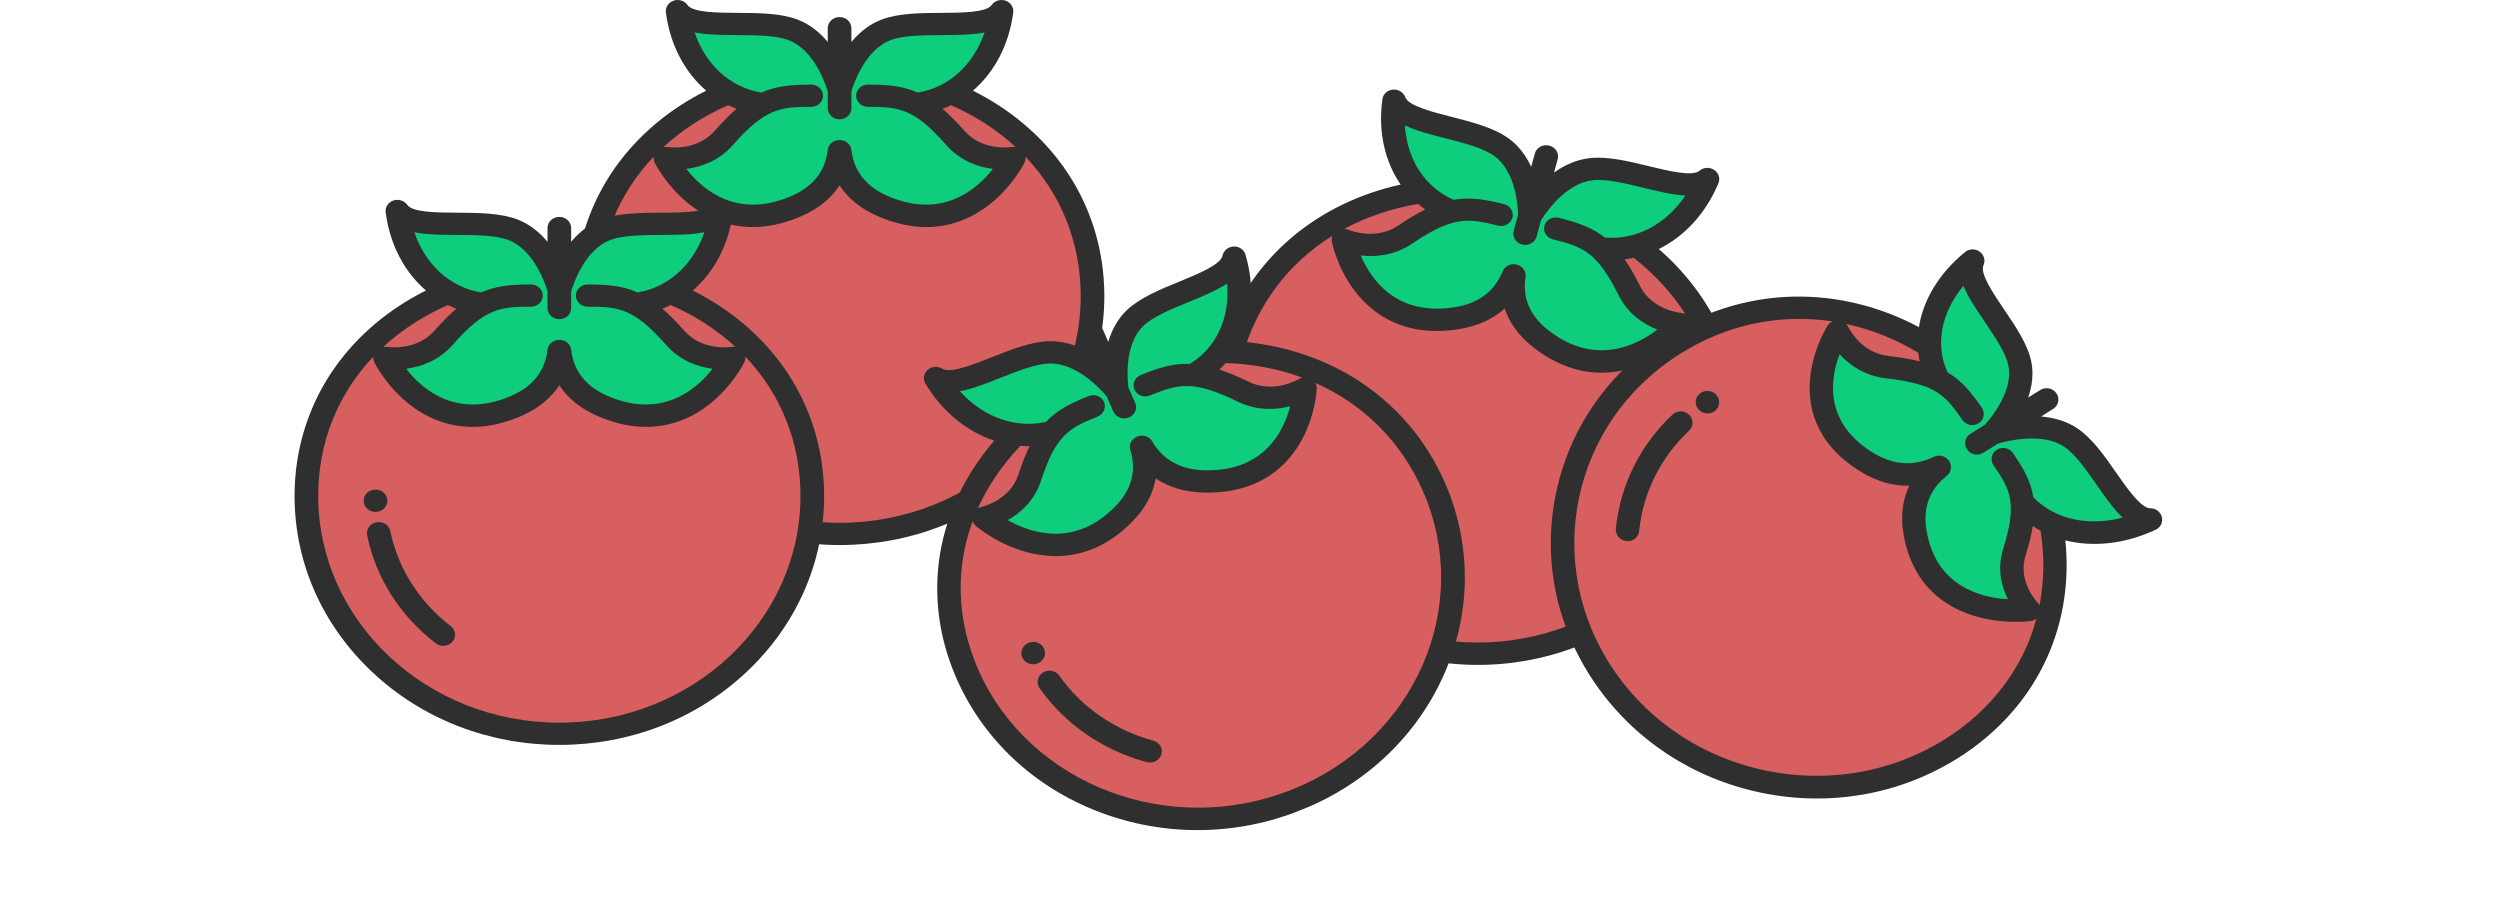 <svg height="40px" viewBox="0 0 109 51" fill="none" xmlns="http://www.w3.org/2000/svg">
<g clip-path="url(#clip0_59_3150)">
<path d="M25.447 5.187C20.81 7.134 17.623 11.258 17.623 16.455C17.623 23.759 23.919 29.681 31.684 29.681C39.45 29.681 45.746 23.759 45.746 16.455C45.746 11.259 42.56 7.136 37.926 5.189L25.447 5.187Z" fill="#D75F5F"/>
<path d="M38.123 7.67C37.161 6.578 36.43 5.99 35.685 5.675L36.185 5.748C38.715 5.315 40.358 3.152 40.686 0.618C39.832 1.854 36.152 0.927 34.247 1.669C32.343 2.41 31.686 5 31.684 5.006C31.683 5 31.025 2.41 29.122 1.669C27.216 0.927 23.536 1.854 22.682 0.618C23.011 3.152 24.654 5.315 27.183 5.748L27.683 5.675C26.938 5.99 26.207 6.578 25.245 7.67C23.975 9.112 22.004 8.783 22.004 8.783C22.004 8.783 24.369 13.583 29.276 11.461C30.979 10.724 31.553 9.502 31.679 8.402L31.69 8.404C31.816 9.503 32.391 10.725 34.093 11.461C38.999 13.583 41.365 8.783 41.365 8.783C41.365 8.783 39.394 9.112 38.123 7.67Z" fill="#0ECD7D"/>
<path d="M44.119 9.259C42.866 7.506 41.143 6.061 39.099 5.04C40.293 4.014 41.105 2.492 41.338 0.693C41.375 0.407 41.198 0.136 40.911 0.037C40.623 -0.061 40.302 0.04 40.135 0.281C39.846 0.7 38.467 0.708 37.359 0.715C36.172 0.722 34.944 0.729 33.995 1.098C33.383 1.336 32.824 1.756 32.341 2.332V1.566C32.341 1.225 32.047 0.948 31.684 0.948C31.321 0.948 31.027 1.225 31.027 1.566V2.332C30.604 1.825 30.061 1.365 29.373 1.098C28.425 0.729 27.197 0.722 26.009 0.715C24.901 0.708 23.523 0.7 23.233 0.281C23.066 0.04 22.745 -0.061 22.458 0.037C22.17 0.136 21.993 0.407 22.03 0.693C22.263 2.492 23.076 4.014 24.27 5.04C22.226 6.061 20.504 7.505 19.251 9.257C17.756 11.347 16.965 13.836 16.965 16.455C16.965 20.152 18.497 23.629 21.277 26.244C24.057 28.859 27.753 30.299 31.684 30.299C35.615 30.299 39.312 28.859 42.092 26.244C44.872 23.629 46.403 20.152 46.403 16.455C46.403 13.836 45.613 11.348 44.119 9.259ZM41.474 8.175C41.401 8.163 41.325 8.161 41.25 8.174C41.234 8.177 39.644 8.427 38.629 7.276C38.191 6.778 37.79 6.376 37.411 6.051C37.57 5.989 37.725 5.921 37.877 5.847C39.254 6.452 40.461 7.24 41.474 8.175ZM23.625 1.801C24.319 1.941 25.148 1.946 26.001 1.951C27.063 1.957 28.16 1.963 28.871 2.24C30.29 2.792 30.917 4.712 31.027 5.086V6.015C31.027 6.356 31.322 6.633 31.684 6.633C32.047 6.633 32.342 6.356 32.342 6.015V5.086C32.452 4.71 33.08 2.792 34.498 2.24C35.209 1.963 36.306 1.957 37.367 1.951C38.221 1.946 39.05 1.941 39.744 1.801C39.136 3.584 37.782 4.847 36.068 5.14C36.056 5.142 36.044 5.145 36.032 5.148C35.188 4.771 34.342 4.703 33.261 4.703C32.898 4.703 32.604 4.98 32.604 5.321C32.604 5.663 32.898 5.939 33.261 5.939C34.984 5.939 35.821 6.025 37.617 8.064C38.409 8.963 39.416 9.287 40.204 9.39C39.32 10.524 37.397 12.209 34.368 10.899C33.16 10.377 32.479 9.515 32.343 8.337C32.312 8.06 32.086 7.837 31.793 7.793L31.782 7.791C31.604 7.765 31.422 7.808 31.28 7.911C31.137 8.014 31.045 8.167 31.026 8.336C30.891 9.514 30.21 10.377 29.001 10.899C25.972 12.209 24.048 10.523 23.165 9.39C23.953 9.287 24.96 8.963 25.752 8.064C27.548 6.025 28.385 5.939 30.108 5.939C30.471 5.939 30.765 5.663 30.765 5.321C30.765 4.98 30.471 4.703 30.108 4.703C29.027 4.703 28.181 4.771 27.337 5.148C27.325 5.145 27.313 5.142 27.301 5.14C25.587 4.847 24.232 3.584 23.625 1.801ZM25.958 6.051C25.578 6.376 25.178 6.778 24.739 7.276C23.738 8.413 22.181 8.184 22.119 8.174C22.043 8.161 21.968 8.163 21.894 8.174C22.907 7.24 24.114 6.452 25.491 5.847C25.643 5.922 25.799 5.989 25.958 6.051ZM31.684 29.063C24.293 29.063 18.28 23.407 18.28 16.455C18.28 13.47 19.379 10.78 21.352 8.708C21.337 8.82 21.355 8.936 21.408 9.042C21.434 9.097 22.077 10.382 23.382 11.394C24.626 12.36 26.706 13.252 29.55 12.022C30.491 11.615 31.209 11.036 31.684 10.308C32.16 11.036 32.878 11.616 33.819 12.022C34.809 12.451 35.707 12.622 36.509 12.622C38.01 12.622 39.176 12.023 39.987 11.394C41.292 10.382 41.934 9.097 41.961 9.043C42.013 8.936 42.031 8.82 42.017 8.708C43.99 10.78 45.089 13.47 45.089 16.455C45.089 23.407 39.075 29.063 31.684 29.063Z" fill="#2F2F2F"/>
<path d="M25.647 23.697C23.902 22.359 22.71 20.483 22.291 18.415C22.223 18.08 21.879 17.86 21.523 17.924C21.166 17.987 20.933 18.311 21 18.646C21.477 20.999 22.832 23.133 24.817 24.655C24.939 24.749 25.085 24.794 25.232 24.794C25.422 24.794 25.611 24.717 25.741 24.567C25.97 24.302 25.928 23.913 25.647 23.697Z" fill="#2F2F2F"/>
<path d="M21.465 17.347C21.828 17.347 22.122 17.07 22.122 16.729V16.722C22.122 16.381 21.828 16.104 21.465 16.104C21.102 16.104 20.808 16.381 20.808 16.722V16.729C20.808 17.07 21.102 17.347 21.465 17.347Z" fill="#2F2F2F"/>
</g>
<g clip-path="url(#clip1_59_3150)">
<path d="M63.977 10.686C58.977 11.449 54.803 14.668 53.429 19.697C51.498 26.764 56.024 34.016 63.537 35.893C71.05 37.771 78.707 33.563 80.638 26.496C82.012 21.469 80.02 16.71 76.051 13.705L63.977 10.686Z" fill="#D75F5F"/>
<path d="M75.585 16.154C74.944 14.865 74.392 14.119 73.754 13.634L74.219 13.826C76.781 14.019 78.942 12.323 79.93 9.951C78.776 10.94 75.461 9.154 73.422 9.411C71.384 9.667 70.063 12.014 70.06 12.02C70.06 12.014 70.109 9.348 68.463 8.171C66.815 6.993 63.01 7.001 62.51 5.598C62.158 8.129 63.176 10.619 65.509 11.649L66.012 11.7C65.208 11.824 64.345 12.217 63.126 13.04C61.516 14.129 59.696 13.333 59.696 13.333C59.696 13.333 60.715 18.549 66.023 17.683C67.866 17.381 68.745 16.337 69.157 15.304L69.167 15.308C68.999 16.402 69.232 17.723 70.684 18.847C74.87 22.086 78.428 18.014 78.428 18.014C78.428 18.014 76.433 17.856 75.585 16.154Z" fill="#0ECD7D"/>
<path d="M80.967 19.14C80.217 17.142 78.933 15.327 77.225 13.845C78.651 13.141 79.84 11.865 80.541 10.181C80.652 9.913 80.552 9.608 80.3 9.443C80.048 9.278 79.711 9.298 79.486 9.492C79.095 9.827 77.758 9.501 76.685 9.24C75.534 8.959 74.344 8.669 73.329 8.797C72.674 8.88 72.021 9.151 71.403 9.592L71.605 8.85C71.695 8.52 71.484 8.181 71.133 8.093C70.782 8.006 70.424 8.202 70.334 8.532L70.131 9.274C69.856 8.68 69.451 8.105 68.857 7.68C68.037 7.093 66.851 6.79 65.704 6.496C64.634 6.222 63.302 5.881 63.133 5.405C63.035 5.132 62.751 4.956 62.447 4.982C62.142 5.007 61.899 5.228 61.859 5.513C61.61 7.31 61.993 8.979 62.877 10.26C60.63 10.754 58.582 11.735 56.907 13.127C54.908 14.787 53.485 17.004 52.793 19.538C51.815 23.116 52.377 26.85 54.376 30.052C56.374 33.254 59.57 35.541 63.373 36.491C67.177 37.442 71.134 36.942 74.515 35.084C77.896 33.226 80.296 30.233 81.274 26.655C81.966 24.122 81.86 21.523 80.967 19.14ZM78.695 17.452C78.627 17.423 78.554 17.403 78.477 17.397C78.461 17.396 76.856 17.254 76.179 15.895C75.887 15.307 75.606 14.821 75.325 14.415C75.495 14.394 75.663 14.366 75.829 14.331C77.002 15.249 77.961 16.303 78.695 17.452ZM63.11 6.97C63.744 7.274 64.545 7.479 65.37 7.69C66.395 7.952 67.455 8.224 68.069 8.663C69.296 9.541 69.396 11.549 69.403 11.939L69.158 12.837C69.067 13.167 69.279 13.506 69.63 13.594C69.981 13.682 70.339 13.485 70.429 13.155L70.675 12.256C70.881 11.919 71.995 10.215 73.514 10.024C74.274 9.928 75.338 10.187 76.366 10.438C77.193 10.639 77.997 10.835 78.706 10.867C77.646 12.446 76.002 13.34 74.266 13.209C74.253 13.208 74.241 13.208 74.229 13.208C73.512 12.639 72.711 12.369 71.665 12.108C71.314 12.02 70.957 12.217 70.866 12.547C70.776 12.877 70.988 13.216 71.339 13.304C73.006 13.72 73.793 14.006 74.992 16.413C75.52 17.474 76.409 18.031 77.144 18.321C75.99 19.204 73.682 20.37 71.099 18.37C70.068 17.573 69.637 16.574 69.817 15.402C69.86 15.126 69.7 14.855 69.428 14.742L69.418 14.738C69.253 14.67 69.066 14.668 68.9 14.733C68.735 14.798 68.606 14.924 68.543 15.082C68.1 16.189 67.213 16.859 65.906 17.073C62.629 17.608 61.214 15.511 60.658 14.201C61.448 14.292 62.508 14.222 63.511 13.544C65.788 12.006 66.621 12.125 68.288 12.542C68.639 12.63 68.997 12.433 69.087 12.103C69.177 11.772 68.966 11.434 68.615 11.346C67.569 11.085 66.732 10.945 65.817 11.106C65.806 11.101 65.795 11.095 65.784 11.09C64.203 10.392 63.226 8.843 63.11 6.97ZM64.243 11.646C63.79 11.869 63.297 12.161 62.741 12.537C61.471 13.395 60.026 12.797 59.968 12.772C59.898 12.742 59.824 12.725 59.75 12.718C60.978 12.059 62.354 11.589 63.846 11.336C63.973 11.445 64.106 11.548 64.243 11.646ZM63.7 35.295C56.549 33.508 52.226 26.582 54.064 19.856C54.853 16.968 56.628 14.631 59.085 13.104C59.041 13.209 59.028 13.325 59.05 13.441C59.062 13.499 59.344 14.898 60.338 16.193C61.287 17.428 63.063 18.795 66.14 18.292C67.158 18.126 68.006 17.738 68.658 17.15C68.926 17.968 69.467 18.703 70.27 19.324C71.115 19.978 71.939 20.361 72.715 20.555C74.167 20.917 75.453 20.62 76.404 20.208C77.934 19.543 78.896 18.456 78.936 18.41C79.015 18.319 79.062 18.212 79.078 18.1C80.439 20.581 80.792 23.449 80.002 26.337C78.165 33.064 70.851 37.082 63.7 35.295Z" fill="#2F2F2F"/>
<path d="M59.278 28.644C57.943 26.927 57.285 24.824 57.427 22.723C57.45 22.382 57.175 22.086 56.814 22.061C56.452 22.037 56.14 22.293 56.117 22.634C55.956 25.026 56.703 27.418 58.221 29.37C58.314 29.49 58.444 29.57 58.586 29.605C58.77 29.651 58.974 29.622 59.139 29.508C59.431 29.308 59.493 28.921 59.278 28.644Z" fill="#2F2F2F"/>
<path d="M56.91 21.489C57.261 21.577 57.619 21.381 57.709 21.05L57.711 21.044C57.801 20.713 57.59 20.375 57.239 20.287C56.888 20.199 56.53 20.396 56.44 20.726L56.438 20.733C56.348 21.063 56.559 21.402 56.91 21.489Z" fill="#2F2F2F"/>
</g>
<g clip-path="url(#clip2_59_3150)">
<path d="M92.202 19.206C87.955 16.569 82.601 16.285 78.058 19.137C71.673 23.147 69.953 31.43 74.215 37.638C78.478 43.845 87.11 45.627 93.495 41.618C98.036 38.766 99.891 33.956 99.05 29.183L92.202 19.206Z" fill="#D75F5F"/>
<path d="M96.989 30.702C97.416 29.334 97.528 28.427 97.395 27.658L97.606 28.098C99.372 29.883 102.165 30.009 104.56 28.88C103.011 28.876 101.801 25.426 100.107 24.31C98.415 23.195 95.789 24.091 95.783 24.093C95.788 24.089 97.691 22.141 97.294 20.213C96.896 18.283 94.066 15.85 94.678 14.489C92.643 16.142 91.654 18.643 92.664 20.902L93.003 21.262C92.318 20.84 91.403 20.578 89.921 20.409C87.963 20.185 87.169 18.428 87.169 18.428C87.169 18.428 84.271 22.954 88.819 25.711C90.398 26.668 91.782 26.456 92.812 25.953L92.817 25.963C91.925 26.667 91.173 27.797 91.464 29.562C92.302 34.648 97.796 33.904 97.796 33.904C97.796 33.904 96.426 32.509 96.989 30.702Z" fill="#0ECD7D"/>
<path d="M98.892 36.367C99.736 34.403 100.053 32.233 99.824 30.039C101.376 30.43 103.152 30.244 104.853 29.443C105.123 29.316 105.263 29.025 105.191 28.741C105.119 28.457 104.854 28.256 104.552 28.255C104.027 28.254 103.263 27.156 102.649 26.274C101.991 25.328 101.311 24.351 100.468 23.796C99.924 23.437 99.249 23.22 98.481 23.151L99.151 22.73C99.45 22.543 99.53 22.156 99.331 21.866C99.132 21.576 98.728 21.492 98.43 21.68L97.76 22.1C97.971 21.483 98.074 20.797 97.931 20.1C97.733 19.14 97.065 18.155 96.419 17.201C95.817 16.312 95.067 15.206 95.274 14.744C95.394 14.479 95.306 14.166 95.062 13.991C94.818 13.815 94.483 13.822 94.254 14.009C92.809 15.183 91.925 16.668 91.684 18.185C89.67 17.112 87.462 16.528 85.243 16.488C82.596 16.44 79.986 17.174 77.697 18.612C74.465 20.642 72.266 23.774 71.507 27.432C70.747 31.089 71.517 34.834 73.675 37.977C75.833 41.119 79.12 43.283 82.932 44.07C86.744 44.857 90.623 44.173 93.855 42.143C96.144 40.706 97.886 38.709 98.892 36.367ZM98.388 33.658C98.358 33.593 98.317 33.532 98.265 33.478C98.254 33.467 97.162 32.334 97.612 30.89C97.806 30.267 97.938 29.726 98.014 29.244C98.155 29.338 98.299 29.425 98.448 29.505C98.674 30.938 98.648 32.336 98.388 33.658ZM94.161 15.891C94.42 16.523 94.87 17.189 95.335 17.874C95.912 18.725 96.509 19.606 96.657 20.326C96.953 21.764 95.62 23.319 95.353 23.612L94.541 24.122C94.243 24.309 94.162 24.696 94.361 24.986C94.561 25.276 94.964 25.36 95.262 25.172L96.074 24.663C96.464 24.545 98.485 23.993 99.746 24.824C100.378 25.24 100.985 26.114 101.573 26.959C102.046 27.639 102.506 28.299 103.01 28.776C101.117 29.27 99.27 28.88 98.073 27.671C98.064 27.662 98.055 27.654 98.046 27.646C97.912 26.765 97.507 26.051 96.913 25.187C96.714 24.897 96.311 24.814 96.013 25.002C95.714 25.189 95.634 25.576 95.833 25.866C96.779 27.243 97.163 27.96 96.367 30.515C96.016 31.641 96.286 32.623 96.628 33.31C95.152 33.226 92.623 32.613 92.105 29.473C91.899 28.221 92.278 27.203 93.234 26.449C93.459 26.271 93.53 25.968 93.407 25.71L93.402 25.7C93.328 25.544 93.19 25.422 93.022 25.364C92.854 25.307 92.669 25.317 92.511 25.395C91.407 25.933 90.28 25.862 89.159 25.183C86.352 23.481 86.769 21.018 87.275 19.69C87.798 20.263 88.634 20.89 89.854 21.03C92.622 21.346 93.157 21.968 94.102 23.346C94.302 23.636 94.705 23.719 95.003 23.532C95.302 23.344 95.382 22.957 95.183 22.667C94.59 21.803 94.066 21.164 93.273 20.696C93.269 20.685 93.265 20.674 93.26 20.663C92.576 19.132 92.936 17.356 94.161 15.891ZM91.727 20.089C91.234 19.964 90.663 19.865 89.987 19.788C88.444 19.611 87.79 18.241 87.764 18.186C87.733 18.119 87.691 18.059 87.64 18.007C89.013 18.304 90.364 18.836 91.649 19.605C91.667 19.767 91.693 19.928 91.727 20.089ZM74.755 37.298C70.698 31.39 72.341 23.479 78.418 19.663C81.028 18.024 83.982 17.426 86.876 17.866C86.77 17.916 86.678 17.994 86.614 18.094C86.582 18.145 85.811 19.364 85.642 20.963C85.481 22.488 85.843 24.64 88.479 26.239C89.351 26.767 90.252 27.023 91.149 27.004C90.774 27.783 90.661 28.675 90.822 29.651C90.991 30.678 91.335 31.489 91.775 32.13C92.599 33.33 93.762 33.934 94.757 34.236C96.358 34.724 97.834 34.532 97.896 34.523C98.018 34.507 98.129 34.458 98.219 34.385C97.491 37.099 95.743 39.454 93.134 41.092C87.057 44.908 78.812 43.207 74.755 37.298Z" fill="#2F2F2F"/>
<path d="M76.132 29.527C76.344 27.397 77.329 25.415 78.907 23.945C79.163 23.707 79.166 23.311 78.915 23.061C78.663 22.811 78.252 22.802 77.996 23.04C76.201 24.713 75.079 26.967 74.838 29.389C74.824 29.538 74.865 29.68 74.945 29.797C75.049 29.95 75.221 30.058 75.423 30.079C75.781 30.118 76.098 29.87 76.132 29.527Z" fill="#2F2F2F"/>
<path d="M79.387 22.699C79.586 22.989 79.989 23.072 80.288 22.885L80.294 22.881C80.592 22.694 80.672 22.306 80.473 22.016C80.274 21.726 79.871 21.643 79.572 21.831L79.566 21.834C79.268 22.022 79.188 22.409 79.387 22.699Z" fill="#2F2F2F"/>
</g>
<g clip-path="url(#clip3_59_3150)">
<path d="M9.869 16.296C5.232 18.243 2.045 22.367 2.045 27.564C2.045 34.869 8.341 40.791 16.106 40.791C23.872 40.791 30.168 34.869 30.168 27.564C30.168 22.369 26.982 18.246 22.348 16.298L9.869 16.296Z" fill="#D75F5F"/>
<path d="M22.545 18.78C21.583 17.688 20.852 17.1 20.107 16.785L20.607 16.858C23.137 16.425 24.78 14.262 25.108 11.728C24.254 12.964 20.574 12.037 18.669 12.779C16.765 13.519 16.108 16.11 16.106 16.116C16.105 16.11 15.447 13.519 13.543 12.778C11.638 12.037 7.958 12.964 7.104 11.728C7.433 14.262 9.075 16.425 11.605 16.858L12.105 16.785C11.36 17.1 10.629 17.688 9.667 18.78C8.397 20.222 6.426 19.892 6.426 19.892C6.426 19.892 8.791 24.692 13.697 22.57C15.401 21.834 15.975 20.611 16.101 19.512L16.112 19.513C16.238 20.613 16.813 21.834 18.515 22.57C23.421 24.692 25.787 19.892 25.787 19.892C25.787 19.892 23.816 20.222 22.545 18.78Z" fill="#0ECD7D"/>
<path d="M28.541 20.368C27.288 18.616 25.565 17.171 23.521 16.149C24.715 15.124 25.527 13.602 25.76 11.803C25.797 11.517 25.62 11.245 25.333 11.147C25.045 11.049 24.724 11.15 24.557 11.391C24.268 11.81 22.889 11.818 21.781 11.824C20.593 11.831 19.365 11.838 18.418 12.207C17.805 12.446 17.245 12.866 16.763 13.442V12.675C16.763 12.334 16.469 12.057 16.106 12.057C15.743 12.057 15.449 12.334 15.449 12.675V13.442C15.026 12.934 14.482 12.475 13.795 12.207C12.847 11.838 11.619 11.831 10.431 11.824C9.323 11.818 7.945 11.81 7.655 11.391C7.488 11.15 7.167 11.049 6.879 11.147C6.592 11.245 6.415 11.517 6.452 11.803C6.685 13.602 7.498 15.124 8.691 16.149C6.648 17.171 4.926 18.614 3.673 20.366C2.178 22.456 1.387 24.945 1.387 27.564C1.387 31.262 2.919 34.739 5.699 37.354C8.479 39.969 12.175 41.409 16.106 41.409C20.037 41.409 23.733 39.969 26.514 37.354C29.294 34.739 30.825 31.262 30.825 27.564C30.825 24.946 30.035 22.458 28.541 20.368ZM25.896 19.284C25.823 19.273 25.747 19.271 25.672 19.284C25.656 19.286 24.066 19.537 23.051 18.385C22.613 17.888 22.212 17.486 21.833 17.16C21.992 17.099 22.147 17.031 22.299 16.957C23.676 17.562 24.883 18.35 25.896 19.284ZM8.046 12.91C8.741 13.051 9.57 13.056 10.423 13.06C11.485 13.067 12.582 13.073 13.293 13.35C14.712 13.902 15.339 15.821 15.449 16.196V17.125C15.449 17.466 15.743 17.743 16.106 17.743C16.469 17.743 16.763 17.466 16.763 17.125V16.196C16.874 15.82 17.502 13.902 18.92 13.35C19.631 13.073 20.728 13.067 21.789 13.06C22.643 13.056 23.472 13.051 24.166 12.91C23.558 14.694 22.204 15.956 20.49 16.25C20.477 16.252 20.466 16.255 20.454 16.258C19.61 15.88 18.764 15.813 17.683 15.813C17.32 15.813 17.026 16.09 17.026 16.431C17.026 16.772 17.32 17.049 17.683 17.049C19.406 17.049 20.243 17.135 22.039 19.174C22.831 20.073 23.838 20.396 24.626 20.5C23.742 21.633 21.818 23.319 18.79 22.009C17.582 21.486 16.901 20.624 16.765 19.447C16.733 19.169 16.508 18.946 16.215 18.903L16.203 18.901C16.026 18.875 15.844 18.918 15.701 19.021C15.559 19.124 15.467 19.277 15.448 19.445C15.313 20.624 14.632 21.486 13.423 22.009C10.394 23.319 8.47 21.633 7.587 20.5C8.375 20.396 9.382 20.072 10.173 19.174C11.97 17.135 12.807 17.049 14.53 17.049C14.893 17.049 15.187 16.772 15.187 16.431C15.187 16.09 14.893 15.813 14.53 15.813C13.449 15.813 12.603 15.88 11.759 16.258C11.747 16.255 11.735 16.252 11.723 16.25C10.009 15.956 8.654 14.694 8.046 12.91ZM10.38 17.16C10 17.486 9.6 17.888 9.161 18.385C8.16 19.522 6.603 19.293 6.541 19.284C6.465 19.271 6.389 19.272 6.316 19.284C7.329 18.35 8.536 17.562 9.913 16.957C10.065 17.031 10.221 17.099 10.38 17.16ZM16.106 40.173C8.715 40.173 2.702 34.517 2.702 27.564C2.702 24.579 3.801 21.89 5.774 19.818C5.759 19.93 5.777 20.046 5.83 20.152C5.856 20.206 6.499 21.491 7.804 22.504C9.048 23.469 11.128 24.362 13.972 23.132C14.913 22.725 15.631 22.145 16.106 21.418C16.582 22.145 17.3 22.725 18.241 23.132C19.231 23.561 20.129 23.731 20.931 23.731C22.432 23.731 23.598 23.133 24.409 22.504C25.714 21.491 26.356 20.206 26.383 20.152C26.435 20.046 26.453 19.93 26.439 19.818C28.412 21.89 29.511 24.58 29.511 27.564C29.511 34.517 23.497 40.173 16.106 40.173Z" fill="#2F2F2F"/>
<path d="M10.069 34.807C8.324 33.468 7.132 31.593 6.713 29.525C6.645 29.189 6.301 28.97 5.945 29.033C5.588 29.097 5.354 29.421 5.422 29.756C5.899 32.109 7.254 34.243 9.239 35.765C9.361 35.858 9.507 35.904 9.653 35.904C9.844 35.904 10.033 35.826 10.163 35.676C10.392 35.412 10.35 35.022 10.069 34.807Z" fill="#2F2F2F"/>
<path d="M5.887 28.457C6.25 28.457 6.544 28.18 6.544 27.839V27.832C6.544 27.491 6.25 27.214 5.887 27.214C5.524 27.214 5.23 27.491 5.23 27.832V27.839C5.23 28.18 5.524 28.457 5.887 28.457Z" fill="#2F2F2F"/>
</g>
<g clip-path="url(#clip4_59_3150)">
<path d="M41.428 24.194C37.947 27.71 36.685 32.694 38.796 37.483C41.763 44.214 49.971 47.332 57.126 44.447C64.282 41.562 67.677 33.766 64.71 27.035C62.599 22.248 57.989 19.632 52.928 19.559L41.428 24.194Z" fill="#D75F5F"/>
<path d="M54.118 21.773C52.788 21.124 51.875 20.853 51.06 20.84L51.551 20.721C53.706 19.383 54.341 16.779 53.615 14.322C53.33 15.779 49.562 16.291 48.108 17.683C46.655 19.073 47.101 21.704 47.102 21.71C47.098 21.705 45.44 19.562 43.385 19.587C41.328 19.611 38.314 21.833 37.025 21.011C38.357 23.224 40.749 24.607 43.256 24.066L43.687 23.813C43.129 24.38 42.694 25.193 42.251 26.557C41.666 28.357 39.716 28.786 39.716 28.786C39.716 28.786 43.846 32.331 47.505 28.552C48.775 27.241 48.807 25.901 48.477 24.841L48.488 24.838C49.05 25.804 50.076 26.717 51.944 26.763C57.327 26.895 57.556 21.593 57.556 21.593C57.556 21.593 55.874 22.629 54.118 21.773Z" fill="#0ECD7D"/>
<path d="M60.288 21.009C58.421 19.86 56.246 19.168 53.948 18.986C54.632 17.598 54.762 15.894 54.246 14.149C54.164 13.872 53.89 13.688 53.586 13.704C53.281 13.72 53.026 13.933 52.97 14.217C52.873 14.71 51.606 15.23 50.588 15.648C49.496 16.095 48.368 16.558 47.644 17.25C47.177 17.697 46.832 18.292 46.621 19.002L46.31 18.296C46.171 17.981 45.788 17.836 45.453 17.971C45.119 18.105 44.96 18.47 45.099 18.784L45.41 19.49C44.814 19.18 44.127 18.959 43.385 18.967C42.361 18.98 41.227 19.429 40.13 19.864C39.106 20.27 37.833 20.775 37.395 20.496C37.144 20.336 36.806 20.362 36.582 20.559C36.357 20.757 36.304 21.073 36.454 21.322C37.4 22.894 38.767 23.994 40.284 24.496C38.816 26.196 37.815 28.166 37.372 30.246C36.843 32.727 37.126 35.314 38.19 37.727C39.693 41.135 42.516 43.77 46.14 45.146C49.764 46.523 53.755 46.477 57.377 45.017C61 43.556 63.821 40.856 65.32 37.413C66.819 33.971 66.818 30.199 65.316 26.791C64.252 24.379 62.513 22.379 60.288 21.009ZM57.41 20.993C57.338 21.009 57.268 21.036 57.203 21.076C57.19 21.084 55.826 21.906 54.424 21.221C53.817 20.926 53.285 20.704 52.803 20.545C52.925 20.43 53.041 20.309 53.15 20.184C54.665 20.23 56.097 20.508 57.41 20.993ZM38.373 21.75C39.07 21.622 39.836 21.319 40.624 21.006C41.605 20.617 42.619 20.215 43.386 20.206C44.918 20.188 46.276 21.724 46.529 22.028L46.907 22.884C47.045 23.198 47.429 23.344 47.763 23.209C48.098 23.074 48.256 22.71 48.118 22.396L47.74 21.54C47.69 21.152 47.489 19.151 48.571 18.116C49.114 17.597 50.122 17.183 51.098 16.784C51.882 16.462 52.644 16.149 53.227 15.762C53.391 17.631 52.656 19.298 51.196 20.205C51.185 20.211 51.176 20.219 51.166 20.226C50.235 20.192 49.428 20.444 48.432 20.845C48.098 20.98 47.939 21.344 48.078 21.659C48.216 21.974 48.6 22.119 48.934 21.984C50.522 21.344 51.328 21.112 53.812 22.324C54.906 22.858 55.966 22.782 56.734 22.584C56.38 23.957 55.292 26.225 51.969 26.143C50.644 26.111 49.666 25.569 49.063 24.535C48.921 24.291 48.622 24.169 48.334 24.238L48.323 24.24C48.149 24.282 47.999 24.389 47.909 24.537C47.82 24.685 47.797 24.861 47.848 25.023C48.202 26.159 47.925 27.206 47.024 28.137C44.765 30.47 42.307 29.631 41.033 28.915C41.717 28.527 42.514 27.854 42.878 26.732C43.705 24.186 44.441 23.796 46.029 23.156C46.363 23.021 46.522 22.657 46.383 22.342C46.245 22.027 45.861 21.882 45.527 22.017C44.531 22.418 43.778 22.795 43.154 23.456C43.142 23.458 43.13 23.459 43.118 23.462C41.419 23.828 39.658 23.168 38.373 21.75ZM42.25 24.8C42.032 25.241 41.827 25.76 41.625 26.381C41.164 27.801 39.636 28.169 39.575 28.183C39.5 28.199 39.431 28.229 39.368 28.267C39.922 27.029 40.715 25.855 41.737 24.785C41.907 24.798 42.078 24.803 42.25 24.8ZM56.875 43.877C50.065 46.623 42.226 43.645 39.401 37.239C38.189 34.489 38.109 31.602 39.085 28.96C39.117 29.069 39.181 29.169 39.273 29.247C39.319 29.287 40.433 30.233 42.047 30.681C43.586 31.108 45.865 31.158 47.986 28.968C48.688 28.244 49.114 27.442 49.256 26.596C49.99 27.089 50.887 27.357 51.919 27.382C53.006 27.409 53.903 27.233 54.642 26.935C56.025 26.377 56.856 25.393 57.348 24.512C58.139 23.094 58.209 21.671 58.211 21.612C58.217 21.494 58.186 21.381 58.127 21.283C60.787 22.459 62.892 24.529 64.105 27.28C66.929 33.686 63.686 41.132 56.875 43.877Z" fill="#2F2F2F"/>
<path d="M49.132 41.176C46.98 40.591 45.12 39.305 43.894 37.555C43.696 37.272 43.289 37.197 42.987 37.388C42.684 37.579 42.6 37.964 42.799 38.248C44.193 40.239 46.309 41.702 48.756 42.367C48.907 42.408 49.06 42.395 49.195 42.341C49.371 42.27 49.513 42.128 49.572 41.942C49.676 41.613 49.479 41.27 49.132 41.176Z" fill="#2F2F2F"/>
<path d="M42.699 36.878C43.034 36.743 43.192 36.379 43.054 36.065L43.051 36.058C42.912 35.744 42.529 35.598 42.194 35.733C41.86 35.868 41.701 36.232 41.84 36.547L41.843 36.553C41.981 36.867 42.365 37.013 42.699 36.878Z" fill="#2F2F2F"/>
</g>
<defs>
<clipPath id="clip0_59_3150">
<rect width="32.212" height="30.299" fill="white" transform="translate(15.578)"/>
</clipPath>
<clipPath id="clip1_59_3150">
<rect width="32.124" height="30.39" fill="white" transform="matrix(0.97 0.242 -0.264 0.965 55.8 3.282)"/>
</clipPath>
<clipPath id="clip2_59_3150">
<rect width="31.235" height="31.273" fill="white" transform="matrix(0.566 0.824 -0.847 0.532 91.318 8.471)"/>
</clipPath>
<clipPath id="clip3_59_3150">
<rect width="32.212" height="30.299" fill="white" transform="translate(0 11.11)"/>
</clipPath>
<clipPath id="clip4_59_3150">
<rect width="32.004" height="30.512" fill="white" transform="matrix(0.927 -0.374 0.403 0.915 30.227 23.081)"/>
</clipPath>
</defs>
</svg>

